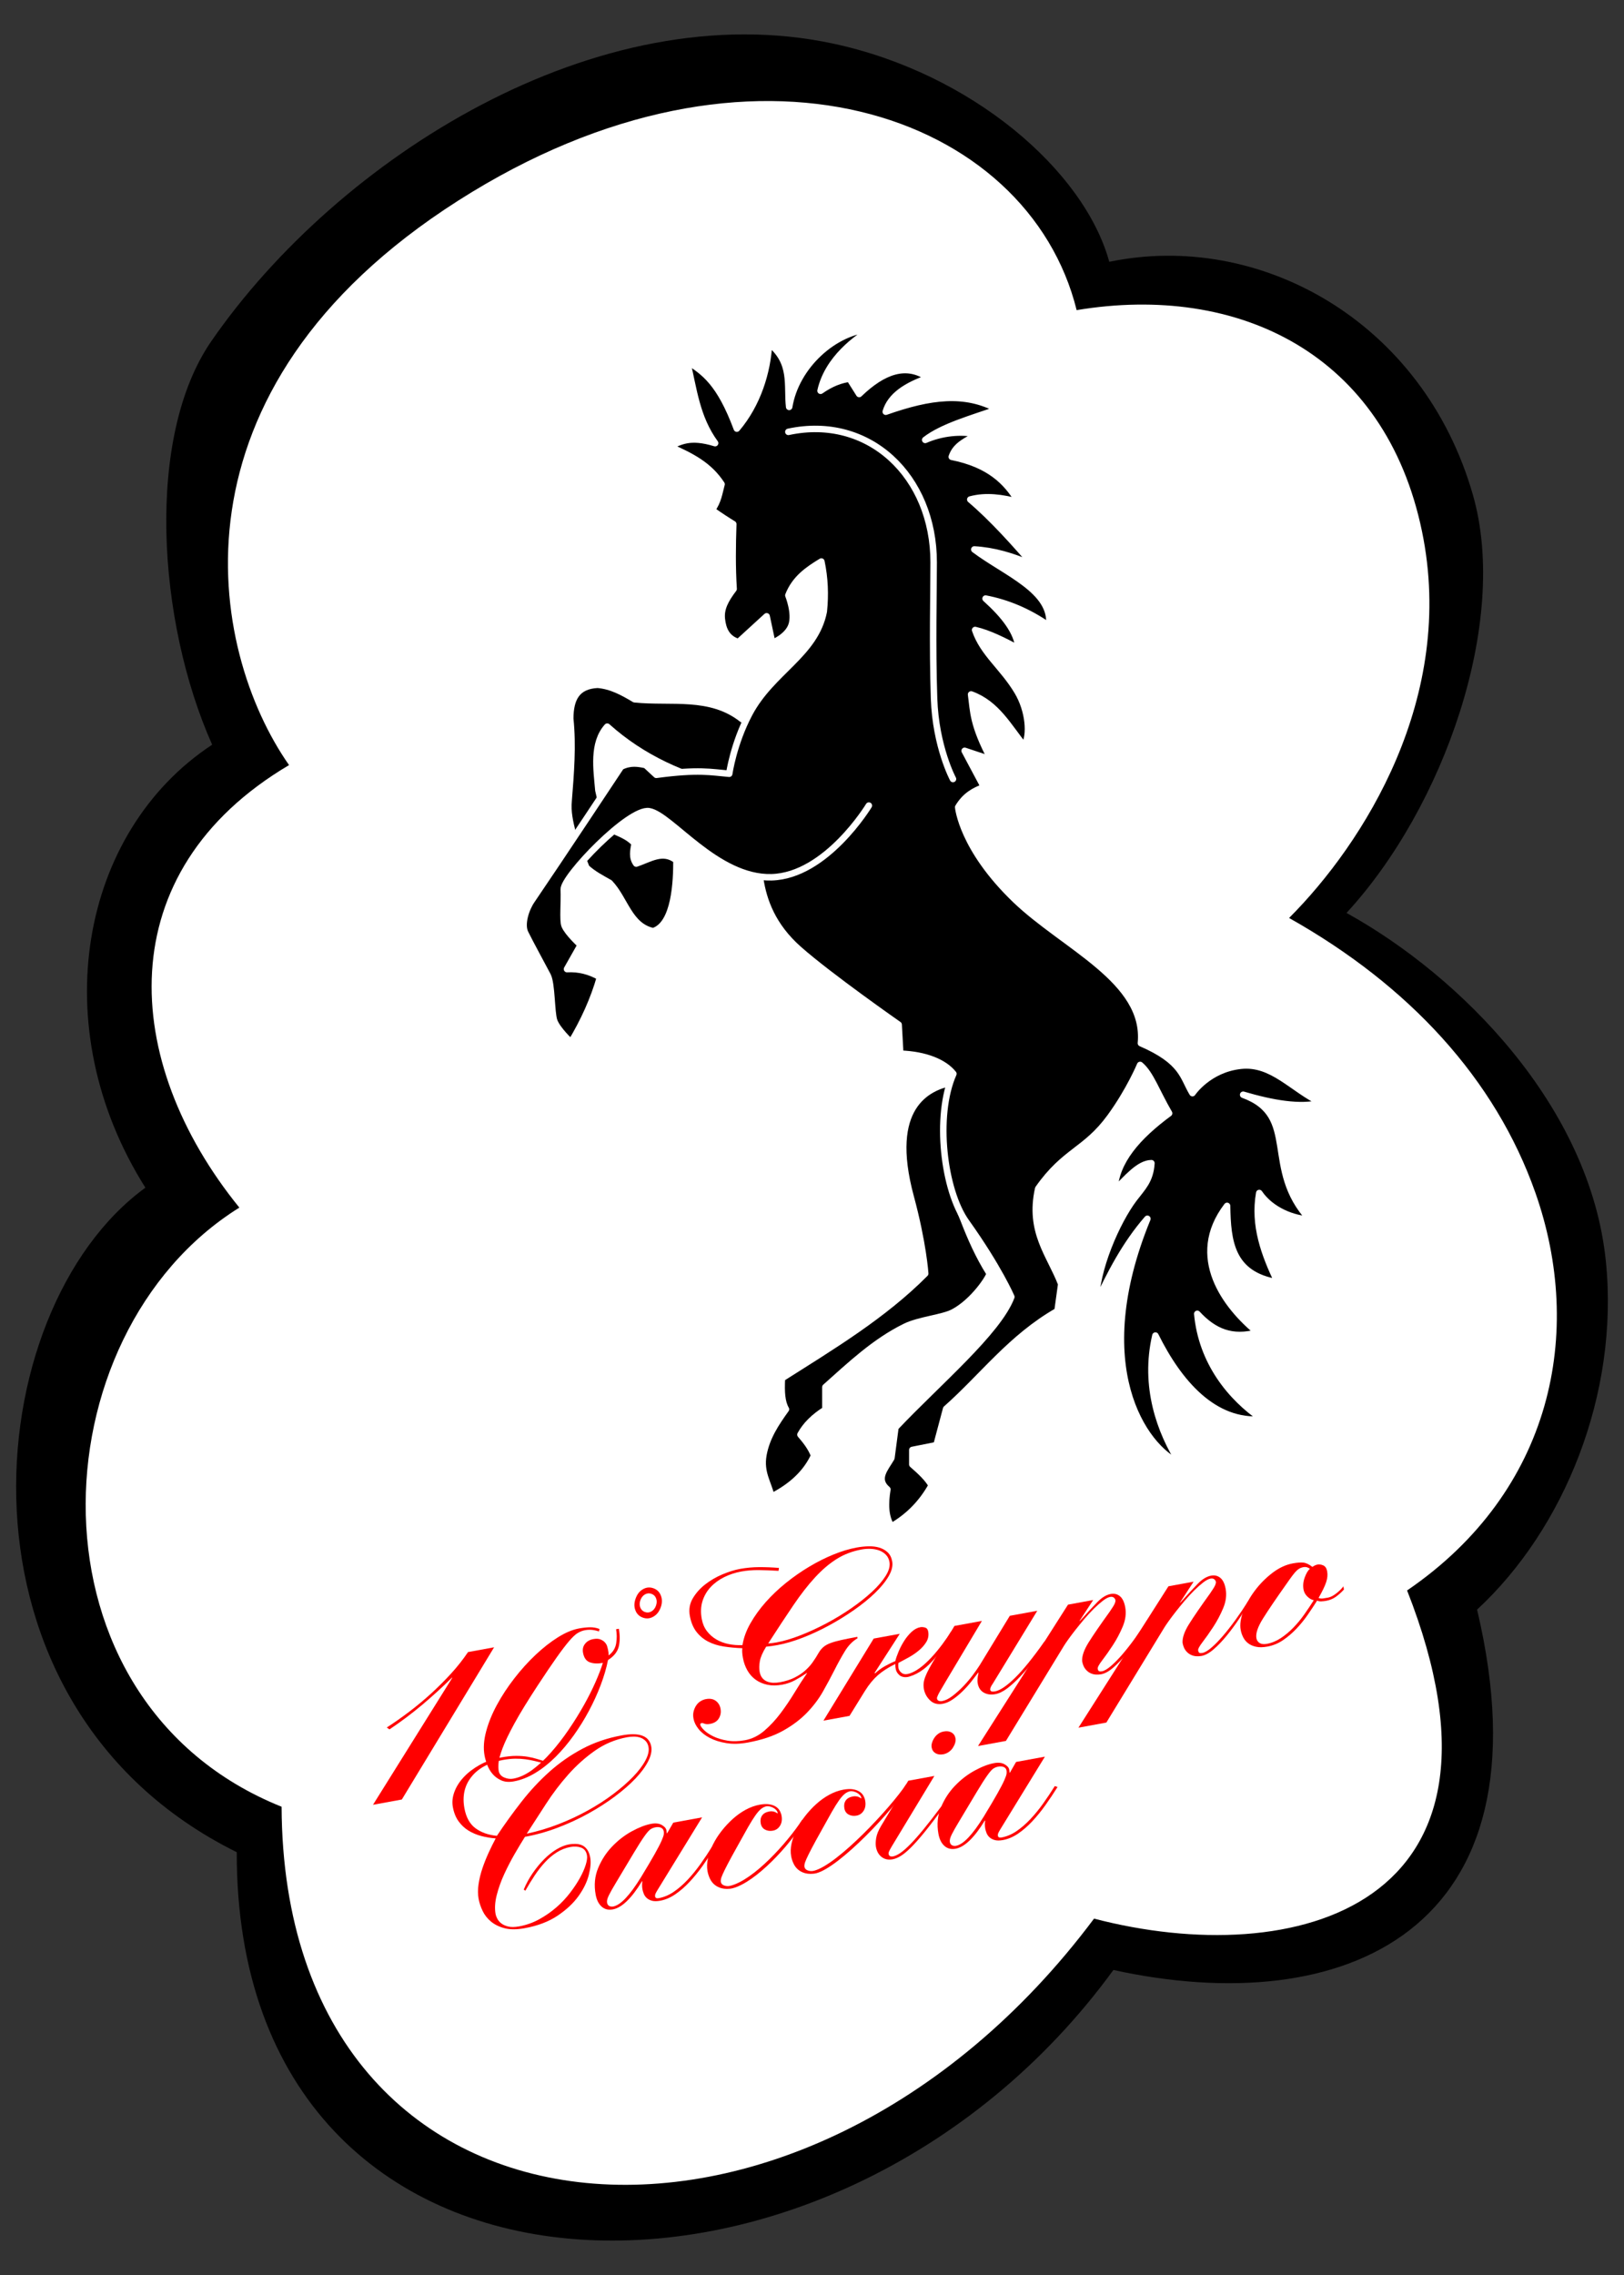 <?xml version="1.0" encoding="UTF-8" standalone="no"?>
<!-- Created with Inkscape (http://www.inkscape.org/) -->
<svg
   xmlns:dc="http://purl.org/dc/elements/1.1/"
   xmlns:cc="http://web.resource.org/cc/"
   xmlns:rdf="http://www.w3.org/1999/02/22-rdf-syntax-ns#"
   xmlns:svg="http://www.w3.org/2000/svg"
   xmlns="http://www.w3.org/2000/svg"
   xmlns:sodipodi="http://sodipodi.sourceforge.net/DTD/sodipodi-0.dtd"
   xmlns:inkscape="http://www.inkscape.org/namespaces/inkscape"
   id="svg2"
   sodipodi:version="0.32"
   inkscape:version="0.45pre1"
   width="250"
   height="350"
   version="1.0"
   sodipodi:docbase="C:\Documents and Settings\Flanker\Desktop"
   sodipodi:docname="10° Gruppo-patch.svg"
   inkscape:output_extension="org.inkscape.output.svg.inkscape"
   sodipodi:modified="true">
  <rect width="100%" height="100%" fill="#333333" stroke="none"/>
  <defs
     id="defs5" />
  <sodipodi:namedview
     inkscape:window-height="1003"
     inkscape:window-width="1280"
     inkscape:pageshadow="2"
     inkscape:pageopacity="0.0"
     guidetolerance="10.0"
     gridtolerance="10.0"
     objecttolerance="10.0"
     borderopacity="1.0"
     bordercolor="#666666"
     pagecolor="#ffffff"
     id="base"
     inkscape:zoom="2.3114286"
     inkscape:cx="125"
     inkscape:cy="175"
     inkscape:window-x="0"
     inkscape:window-y="0"
     inkscape:current-layer="svg2"
     inkscape:showpageshadow="false"
     width="250px"
     height="350px" />
  <g
     id="g4194"
     transform="translate(-121.496,31.272)">
    <path
       sodipodi:nodetypes="cscscccccssc"
       id="path6857"
       d="M 292.26,9.006 C 315.296,4.22 340.582,18.049 348.252,44.916 C 353.812,64.391 343.782,92.919 328.778,109.18 C 346.3,118.854 366.31,138.878 368.711,162.839 C 370.753,183.216 362.284,203.974 348.879,216.359 C 360.647,266.131 328.163,279.534 292.896,271.801 C 249.673,331.108 157.805,328.782 157.942,253.681 C 112.305,231.079 117.948,170.272 143.879,151.451 C 128.225,126.667 133.861,96.639 154.156,83.298 C 145.686,64.293 143.875,35.899 154.039,21.202 C 173.522,-6.969 213.518,-32.329 249.771,-24.56 C 271.042,-20.001 288.377,-5.092 292.26,9.006 z "
       style="fill:#000000;fill-rule:evenodd;stroke:none;stroke-width:1px;stroke-linecap:butt;stroke-linejoin:miter;stroke-opacity:1" />
    <path
       sodipodi:nodetypes="cscscsccccc"
       id="path2251"
       d="M 165.993,86.434 C 153.567,68.688 146.239,28.799 192.001,-0.387 C 237.496,-29.403 279.801,-13.571 287.236,16.441 C 312.156,12.293 334.739,23.167 340.4,50.481 C 345.699,76.05 331.412,98.482 319.938,109.956 C 338.357,120.307 351.699,134.705 357.868,152.264 C 365.374,173.631 360.545,198.094 338.105,213.414 C 357.331,262.24 320.778,271.948 289.914,263.901 C 244.753,324.262 165.131,317.386 164.845,246.689 C 124.504,230.491 126.981,174.02 158.343,154.514 C 140.061,131.992 138.243,102.844 165.993,86.434 z "
       style="fill:#ffffff;fill-rule:evenodd;stroke:none;stroke-width:1px;stroke-linecap:butt;stroke-linejoin:miter;stroke-opacity:1" />
    <path
       id="path3724"
       style="fill:#000000;fill-rule:evenodd;stroke:none;stroke-width:1px;stroke-linecap:butt;stroke-linejoin:miter;stroke-opacity:1"
       d="M 256.364,89.071 C 256.198,89.071 256.198,89.071 256.364,89.071 C 258.12,89.071 253.184,90.97 252.398,92.541 C 251.969,93.4 251.572,94.276 251.159,95.143 C 250.232,97.09 248.968,98.911 248.557,100.967 C 248.354,101.981 248.744,102.828 249.053,103.445 C 249.572,104.484 250.276,104.987 251.407,105.552 C 254.293,106.995 258.411,105.242 261.196,104.685 C 265.372,103.849 267.644,100.707 268.755,97.002 C 269.032,96.078 269.086,95.102 269.251,94.152 C 270.191,88.747 265.64,86.702 261.196,87.336 C 259.443,87.587 257.959,88.388 256.364,89.071 z " />
    <path
       id="path2951"
       style="fill:#000000;fill-opacity:1;fill-rule:evenodd;stroke:none;stroke-width:1px;stroke-linecap:butt;stroke-linejoin:miter;stroke-opacity:1"
       d="M 238.644,104.065 C 246.763,114.91 257.614,104.972 256.859,93.532 C 251.531,83.471 239.31,97.245 238.644,104.065 z " />
    <path
       d="M 267.888,135.292 C 264.383,136.04 257.894,138.856 261.692,152.888 C 263.627,160.039 263.922,164.66 263.922,164.66 C 257.487,171.142 249.566,175.883 241.865,180.769 C 241.749,182.866 241.849,184.448 242.485,185.54 C 240.95,187.684 239.51,189.816 239.015,192.541 C 238.52,195.272 239.768,196.873 240.255,198.984 C 243.434,197.373 245.625,195.268 246.822,192.665 C 246.327,191.384 245.536,190.399 244.715,189.443 C 245.5,187.997 246.781,186.717 248.557,185.602 L 248.557,182.132 C 252.357,178.744 256.135,175.147 260.825,172.838 C 262.996,171.769 266.628,171.475 268.259,170.608 C 271.416,168.93 273.836,165.138 273.836,164.66 C 272.123,161.934 270.927,159.208 269.87,156.481 L 269.39,155.295"
       style="fill:#000000;fill-opacity:1;fill-rule:evenodd;stroke:#ffffff;stroke-width:1px;stroke-linecap:round;stroke-linejoin:round;stroke-opacity:1"
       id="path1949" />
    <path
       d="M 235.794,79.406 C 230.856,75.48 224.806,76.891 219.189,76.308 C 217.363,75.22 215.608,74.255 213.489,74.077 C 210.291,74.235 209.288,76.213 209.276,79.282 C 209.71,83.487 209.363,87.714 209.028,91.921 C 208.857,93.633 209.237,95.237 209.647,96.878 C 210.386,98.641 211.073,100.416 211.754,102.206 C 212.793,103.181 214.112,103.859 215.347,104.561 C 217.73,107.056 218.34,111.186 222.039,111.996 C 225.413,110.953 225.638,104.247 225.632,101.091 C 223.541,99.448 221.531,100.885 219.437,101.587 C 218.746,100.652 218.994,99.594 219.189,98.489 C 218.273,97.434 216.861,96.941 215.595,96.382 C 214.412,94.538 214.134,92.384 213.613,90.31 C 213.338,87.116 212.678,83.083 214.976,80.521 C 220.37,85.353 226.804,88.259 234.183,89.939 C 236.826,88.016 237.213,84.014 237.281,80.893 C 237.281,79.962 237.121,79.99 236.661,79.53 C 236.446,79.315 236.088,79.406 235.794,79.406 z "
       style="fill:#000000;fill-opacity:1;fill-rule:evenodd;stroke:#ffffff;stroke-width:1px;stroke-linecap:round;stroke-linejoin:round;stroke-opacity:1"
       id="path2837" />
    <path
       d="M 255.248,92.665 C 255.248,92.665 248.712,103.476 240.255,103.693 C 231.797,103.91 224.78,94.084 221.419,93.532 C 218.328,93.025 208.191,103.633 208.284,105.552 C 208.377,107.473 208.086,110.341 208.408,111.128 C 208.877,112.272 210.886,114.102 210.886,114.102 L 208.78,117.82 C 210.645,117.717 212.325,118.17 213.86,119.059 C 212.888,122.477 211.36,125.843 209.399,129.096 C 209.399,129.096 207.269,127.132 206.797,125.75 C 206.364,124.48 206.471,120.091 205.806,118.811 C 205.127,117.504 202.978,113.585 202.336,112.243 C 201.707,110.928 202.429,108.604 203.328,107.287 C 207.559,101.087 217.097,86.681 217.097,86.681 C 218.58,85.96 219.749,86.183 220.909,86.433 L 222.526,87.932 C 229.071,87.052 230.984,87.535 233.753,87.766 C 233.753,87.766 234.408,83.148 236.842,78.55 C 240.293,72.032 246.995,69.46 248.309,62.801 C 248.577,60.24 248.48,57.679 247.937,55.118 C 245.863,56.377 243.869,57.736 242.857,60.323 C 242.857,60.323 243.972,63.08 243.352,64.908 C 242.733,66.735 240.378,67.634 240.378,67.634 L 239.511,63.545 L 235.174,67.51 C 233.356,66.963 232.783,65.539 232.612,63.965 C 232.435,62.349 233.179,60.984 234.43,59.331 C 234.219,56.008 234.258,52.685 234.374,49.362 C 233.42,48.78 232.368,48.099 231.085,47.188 C 232.064,45.866 232.211,44.544 232.572,43.222 C 230.642,40.284 228.002,38.94 224.517,37.398 C 226.25,36.7 227.63,35.699 231.58,36.903 C 228.684,32.931 228.287,28.543 227.243,24.263 C 229.887,25.962 232.283,27.582 234.926,34.672 C 238.12,30.903 239.658,25.966 239.883,21.537 C 243.626,24.513 242.6,28.045 242.981,31.326 C 244.002,25.073 249.911,19.638 255.744,19.307 C 253.394,20.721 248.922,23.881 247.813,28.848 C 249.481,27.685 250.936,27.163 252.274,26.989 L 253.761,29.344 C 257.466,25.767 261.043,24.501 264.418,26.866 C 261.061,28.017 258.571,29.601 257.851,32.07 C 264.761,29.641 270.042,28.996 275.075,31.698 C 271.103,33.099 266.576,34.347 263.922,36.407 C 266.452,35.311 269.365,34.984 271.977,35.54 C 270.433,36.474 268.621,37.14 268.012,39.009 C 273.769,40.158 276.476,42.832 278.297,45.949 C 275.818,45.304 273.34,44.911 270.862,45.577 C 274.27,48.459 277.915,52.538 280.651,55.738 C 277.429,54.251 274.373,53.425 271.481,53.26 C 276.268,56.868 283.672,59.605 283.005,65.032 C 279.742,62.754 276.479,61.445 273.216,60.818 C 276.066,63.379 278.082,65.94 278.297,68.501 C 276.066,67.34 273.836,66.168 271.605,65.651 C 272.847,69.287 275.838,71.325 278.103,75.09 C 279.864,78.017 280.19,81.831 279.164,83.495 C 276.755,80.535 274.932,76.988 270.986,75.564 C 271.343,78.15 271.203,80.178 274.084,85.602 L 269.994,84.239 L 272.968,89.815 C 271.525,90.363 270.12,91.061 269.003,92.913 C 269.003,92.913 269.551,99.247 277.801,107.163 C 285.356,114.413 298.053,119.582 297.132,129.22 C 303.602,132.02 303.56,134.413 305.062,136.903 C 305.062,136.903 307.515,133.23 312.497,132.69 C 317.362,132.162 320.428,136.283 324.889,138.39 C 321.663,139.254 317.296,138.456 312.869,137.151 C 321.731,140.391 315.859,148.452 323.154,156.357 C 320.657,156.267 317.188,154.983 315.347,152.268 C 314.472,157.259 316.137,161.685 318.198,166.023 C 310.972,164.831 310.485,159.657 310.391,154.251 C 304.387,162.122 310.213,169.709 315.1,173.706 C 311.19,174.797 308.38,173.643 305.806,170.856 C 306.49,178.225 310.864,183.685 315.843,187.089 C 308.351,187.762 302.944,181.43 299.362,174.201 C 297.54,182.027 300.095,189.036 303.204,193.904 C 297.542,191.483 288.841,178.849 298.123,156.234 C 294.667,160.206 292.344,164.744 290.193,169.369 C 290.105,164.112 293.458,156.599 296.068,153.151 C 297.327,151.486 298.581,150.373 298.743,147.683 C 296.843,147.696 294.943,149.994 293.043,151.897 C 293.236,147.371 296.668,143.539 301.469,140.001 C 299.523,136.667 298.624,133.917 297.008,132.566 C 297.008,132.566 295.37,136.507 292.389,140.588 C 288.587,145.792 285.434,145.733 281.316,151.604 C 279.841,158.264 283.126,161.752 284.864,166.271 L 284.29,170.417 C 277.087,174.545 272.836,180.444 267.144,185.478 L 265.657,191.054 L 261.94,191.797 L 261.94,194.028 C 263.178,195.102 264.328,196.176 264.914,197.25 C 263.362,200.041 261.261,202.1 258.718,203.569 C 257.757,202.046 257.743,200.05 258.098,197.869 C 256.207,196.258 257.782,194.647 258.718,193.037 L 259.338,188.328 C 265.833,181.454 275.138,173.643 277.181,168.253 C 277.181,168.253 275.257,163.753 270.242,156.729 C 266.779,151.878 265.379,140.45 268.259,133.929 C 266.869,132.173 263.99,130.976 260.081,130.831 L 259.833,126.37 C 259.833,126.37 249.18,118.941 244.455,114.761 C 240.413,111.185 239.043,107.307 238.52,103.941"
       style="fill:#000000;fill-opacity:1;fill-rule:evenodd;stroke:#ffffff;stroke-width:1px;stroke-linecap:round;stroke-linejoin:round;stroke-opacity:1"
       id="path2836" />
    <path
       d="M 242.857,35.168 C 255.27,32.501 265.224,41.992 265.224,55.242 C 265.224,59.767 265.015,68.041 265.286,76.184 C 265.535,83.621 268.198,88.576 268.198,88.576"
       style="fill:#000000;fill-rule:evenodd;stroke:#ffffff;stroke-width:1px;stroke-linecap:round;stroke-linejoin:round;stroke-opacity:1"
       id="path1947" />
    <path
       id="path2222"
       d="M 191.134,226.828 L 191.063,226.841 C 189.583,228.301 188.05,229.698 186.462,231.031 C 184.874,232.365 183.204,233.617 181.453,234.787 L 181.036,234.499 C 182.186,233.755 183.342,232.943 184.503,232.063 C 185.664,231.183 186.785,230.25 187.867,229.264 C 188.948,228.277 189.974,227.253 190.944,226.189 C 191.914,225.126 192.781,224.028 193.544,222.894 L 197.558,222.159 L 183.354,245.576 L 178.916,246.388 L 191.134,226.828 z "
       style="font-size:35.802px;font-style:normal;font-weight:normal;fill:#ff0000;fill-opacity:1;stroke:none;stroke-width:1px;stroke-linecap:butt;stroke-linejoin:miter;stroke-opacity:1;font-family:Lello" />
    <path
       id="path2220"
       d="M 216.76,219.304 C 216.944,220.313 216.941,221.224 216.75,222.035 C 216.558,222.846 216.006,223.542 215.093,224.121 C 214.854,225.33 214.481,226.605 213.974,227.948 C 213.467,229.29 212.861,230.62 212.156,231.938 C 211.451,233.257 210.664,234.523 209.794,235.737 C 208.924,236.951 207.997,238.049 207.011,239.03 C 206.026,240.011 204.987,240.832 203.895,241.493 C 202.803,242.154 201.705,242.585 200.601,242.787 C 199.851,242.924 199.204,242.873 198.663,242.633 C 198.121,242.392 197.672,242.062 197.317,241.641 C 196.961,241.221 196.687,240.75 196.494,240.227 C 196.301,239.704 196.166,239.232 196.088,238.809 C 195.886,237.706 195.965,236.478 196.325,235.126 C 196.684,233.774 197.24,232.404 197.994,231.017 C 198.747,229.63 199.639,228.271 200.669,226.943 C 201.7,225.614 202.789,224.407 203.938,223.324 C 205.087,222.24 206.238,221.338 207.392,220.617 C 208.546,219.896 209.627,219.443 210.637,219.259 C 211.247,219.147 211.807,219.087 212.315,219.079 C 212.823,219.072 213.312,219.158 213.782,219.339 L 213.705,219.717 C 213.268,219.579 212.883,219.497 212.551,219.473 C 212.219,219.449 211.888,219.467 211.559,219.528 C 211.184,219.596 210.815,219.736 210.454,219.948 C 210.092,220.16 209.651,220.568 209.131,221.172 C 208.611,221.777 207.965,222.623 207.193,223.711 C 206.421,224.798 205.438,226.252 204.242,228.073 C 202.706,230.416 201.515,232.362 200.67,233.912 C 199.825,235.462 199.219,236.725 198.852,237.702 C 198.486,238.679 198.282,239.426 198.243,239.943 C 198.204,240.46 198.213,240.871 198.268,241.176 C 198.354,241.646 198.635,241.983 199.109,242.187 C 199.583,242.391 200.055,242.451 200.524,242.365 C 201.487,242.189 202.46,241.737 203.443,241.011 C 204.426,240.285 205.385,239.394 206.32,238.337 C 207.256,237.281 208.159,236.115 209.029,234.84 C 209.9,233.564 210.687,232.298 211.392,231.041 C 212.096,229.783 212.696,228.588 213.192,227.454 C 213.688,226.32 214.057,225.354 214.3,224.557 C 213.525,224.699 212.858,224.67 212.299,224.469 C 211.741,224.268 211.391,223.78 211.249,223.005 C 211.15,222.465 211.254,222.003 211.56,221.619 C 211.866,221.236 212.289,220.995 212.829,220.896 C 213.275,220.814 213.642,220.832 213.93,220.949 C 214.219,221.066 214.447,221.219 214.615,221.406 C 214.783,221.594 214.898,221.792 214.96,221.999 C 215.022,222.206 215.061,222.356 215.078,222.45 C 215.104,222.591 215.13,222.732 215.156,222.873 C 215.182,223.014 215.188,223.182 215.176,223.379 L 215.246,223.366 C 215.863,222.889 216.231,222.281 216.351,221.544 C 216.471,220.806 216.466,220.085 216.337,219.381 L 216.76,219.304 z "
       style="font-size:35.802px;font-style:normal;font-weight:normal;fill:#ff0000;fill-opacity:1;stroke:none;stroke-width:1px;stroke-linecap:butt;stroke-linejoin:miter;stroke-opacity:1;font-family:Lello" />
    <path
       d="M 241.345,210.396 C 240.264,210.327 239.25,210.288 238.302,210.279 C 237.354,210.27 236.458,210.343 235.613,210.498 C 234.674,210.67 233.798,210.957 232.986,211.361 C 232.175,211.764 231.479,212.273 230.9,212.889 C 230.321,213.504 229.901,214.224 229.639,215.049 C 229.378,215.873 229.339,216.79 229.524,217.8 C 229.657,218.527 229.923,219.152 230.322,219.673 C 230.72,220.195 231.205,220.622 231.775,220.954 C 232.345,221.287 232.977,221.523 233.67,221.663 C 234.363,221.804 235.071,221.856 235.792,221.821 C 235.974,220.696 236.387,219.57 237.031,218.446 C 237.674,217.321 238.459,216.237 239.384,215.194 C 240.309,214.152 241.348,213.167 242.501,212.241 C 243.654,211.314 244.848,210.483 246.085,209.747 C 247.321,209.011 248.56,208.39 249.802,207.884 C 251.044,207.378 252.228,207.021 253.355,206.815 C 253.989,206.699 254.608,206.635 255.212,206.621 C 255.816,206.607 256.369,206.676 256.869,206.827 C 257.37,206.978 257.797,207.221 258.15,207.557 C 258.503,207.893 258.733,208.355 258.84,208.942 C 258.965,209.622 258.782,210.384 258.293,211.225 C 257.804,212.067 257.101,212.93 256.183,213.814 C 255.265,214.697 254.192,215.567 252.966,216.422 C 251.739,217.277 250.453,218.071 249.107,218.802 C 247.761,219.534 246.402,220.165 245.031,220.694 C 243.66,221.224 242.375,221.598 241.178,221.818 C 240.872,221.874 240.578,221.921 240.294,221.962 C 240.01,222.002 239.726,222.036 239.44,222.063 C 238.897,222.94 238.572,223.684 238.466,224.298 C 238.36,224.912 238.35,225.453 238.435,225.923 C 238.509,226.322 238.646,226.643 238.848,226.885 C 239.05,227.127 239.295,227.306 239.584,227.424 C 239.872,227.541 240.187,227.605 240.528,227.615 C 240.87,227.625 241.217,227.598 241.569,227.534 C 242.414,227.379 243.148,227.148 243.771,226.84 C 244.394,226.531 244.936,226.177 245.396,225.777 C 245.857,225.378 246.256,224.941 246.594,224.466 C 246.932,223.992 247.238,223.511 247.513,223.024 C 247.716,222.672 247.958,222.373 248.241,222.127 C 248.524,221.881 248.892,221.674 249.347,221.506 C 249.801,221.339 250.36,221.182 251.025,221.036 C 251.69,220.889 252.504,220.728 253.467,220.552 L 253.506,220.764 C 252.74,221.219 252.091,221.884 251.559,222.758 C 251.027,223.631 250.494,224.596 249.96,225.653 C 249.425,226.709 248.832,227.812 248.181,228.963 C 247.53,230.113 246.704,231.204 245.705,232.237 C 244.705,233.269 243.478,234.191 242.025,235.002 C 240.573,235.814 238.766,236.417 236.606,236.812 C 235.409,237.031 234.316,237.062 233.329,236.903 C 232.341,236.744 231.485,236.476 230.761,236.099 C 230.037,235.721 229.463,235.268 229.039,234.739 C 228.614,234.211 228.353,233.676 228.254,233.136 C 228.176,232.714 228.185,232.33 228.28,231.985 C 228.374,231.64 228.513,231.336 228.695,231.072 C 228.878,230.808 229.1,230.597 229.362,230.44 C 229.624,230.283 229.896,230.178 230.178,230.127 C 230.788,230.015 231.29,230.105 231.683,230.397 C 232.077,230.689 232.321,231.094 232.415,231.61 C 232.514,232.15 232.429,232.645 232.159,233.095 C 231.889,233.545 231.437,233.827 230.804,233.943 C 230.451,234.008 230.171,233.999 229.961,233.916 C 229.752,233.833 229.613,233.798 229.542,233.811 C 229.354,233.845 229.273,233.933 229.298,234.073 C 229.337,234.285 229.534,234.564 229.889,234.911 C 230.244,235.259 230.721,235.578 231.32,235.869 C 231.919,236.16 232.631,236.376 233.458,236.515 C 234.284,236.655 235.19,236.635 236.176,236.455 C 237.257,236.257 238.248,235.772 239.15,235.001 C 240.052,234.229 240.888,233.33 241.659,232.304 C 242.429,231.277 243.15,230.211 243.822,229.105 C 244.493,227.999 245.135,227.002 245.749,226.114 L 245.679,226.127 C 245.096,226.524 244.502,226.888 243.895,227.217 C 243.288,227.547 242.632,227.776 241.928,227.905 C 241.083,228.06 240.319,228.066 239.638,227.923 C 238.957,227.781 238.359,227.527 237.843,227.16 C 237.326,226.794 236.9,226.32 236.563,225.738 C 236.227,225.157 235.994,224.514 235.865,223.809 C 235.818,223.551 235.782,223.291 235.758,223.029 C 235.734,222.766 235.738,222.523 235.77,222.298 C 234.769,222.263 233.819,222.176 232.92,222.037 C 232.021,221.899 231.217,221.645 230.506,221.278 C 229.796,220.91 229.194,220.407 228.702,219.77 C 228.209,219.132 227.872,218.32 227.692,217.334 C 227.511,216.348 227.662,215.447 228.143,214.631 C 228.625,213.815 229.264,213.097 230.061,212.478 C 230.858,211.859 231.74,211.346 232.709,210.938 C 233.678,210.531 234.573,210.252 235.395,210.101 C 236.381,209.921 237.377,209.83 238.384,209.827 C 239.391,209.825 240.399,209.865 241.408,209.947 L 241.345,210.396 z M 241.03,221.408 C 242.157,221.202 243.389,220.837 244.724,220.314 C 246.06,219.791 247.391,219.177 248.719,218.473 C 250.046,217.769 251.318,216.996 252.535,216.155 C 253.751,215.314 254.816,214.47 255.729,213.623 C 256.642,212.777 257.347,211.956 257.845,211.162 C 258.343,210.367 258.534,209.653 258.418,209.019 C 258.336,208.573 258.154,208.206 257.87,207.918 C 257.587,207.63 257.25,207.413 256.859,207.266 C 256.468,207.119 256.034,207.035 255.557,207.013 C 255.08,206.991 254.607,207.023 254.137,207.109 C 252.729,207.366 251.458,207.848 250.325,208.553 C 249.192,209.257 248.079,210.201 246.985,211.384 C 245.891,212.567 244.771,214.003 243.625,215.693 C 242.478,217.383 241.186,219.342 239.749,221.57 C 239.941,221.559 240.15,221.539 240.375,221.51 C 240.601,221.481 240.819,221.447 241.03,221.408 L 241.03,221.408 z "
       style="font-size:35.802px;font-style:normal;font-weight:normal;fill:#ff0000;fill-opacity:1;stroke:none;stroke-width:1px;stroke-linecap:butt;stroke-linejoin:miter;stroke-opacity:1;font-family:Lello"
       id="path2214" />
    <path
       sodipodi:nodetypes="ccccscssssssssscsssccssscscccc"
       id="path2210"
       d="M 255.993,220.817 L 260.007,220.083 L 256.123,226.108 L 256.207,226.165 C 256.664,225.742 257.161,225.377 257.7,225.073 C 258.238,224.768 258.778,224.505 259.321,224.285 C 259.416,223.879 259.582,223.394 259.819,222.829 C 260.055,222.264 260.343,221.714 260.681,221.179 C 261.02,220.644 261.402,220.18 261.828,219.786 C 262.253,219.393 262.701,219.153 263.17,219.067 C 263.381,219.029 263.621,219.046 263.889,219.118 C 264.157,219.191 264.321,219.391 264.381,219.72 C 264.489,220.307 264.393,220.846 264.095,221.337 C 263.797,221.829 263.4,222.277 262.904,222.683 C 262.407,223.089 261.872,223.448 261.299,223.759 C 260.725,224.071 260.228,224.338 259.808,224.56 C 259.752,224.789 259.764,225.131 259.809,225.36 C 259.859,225.618 260.002,225.853 260.247,226.063 C 260.491,226.273 260.816,226.352 261.212,226.269 C 263.558,225.775 266.334,222.228 267.933,219.697 L 268.34,219.848 C 266.27,222.596 264.69,225.698 261.462,226.67 C 260.845,226.856 260.257,226.716 259.953,226.444 C 259.648,226.172 259.493,225.902 259.425,225.649 C 259.343,225.343 259.305,225.028 259.327,224.721 C 258.237,225.26 257.342,225.836 256.641,226.449 C 255.941,227.063 255.28,227.863 254.66,228.85 L 252.273,232.708 L 248.258,233.443 L 255.993,220.817 z "
       style="font-size:35.802px;font-style:normal;font-weight:normal;fill:#ff0000;fill-opacity:1;stroke:none;stroke-width:1px;stroke-linecap:butt;stroke-linejoin:miter;stroke-opacity:1;font-family:Lello" />
    <path
       id="path2208"
       d="M 268.425,218.873 L 272.65,218.099 L 267.134,227.335 C 266.801,227.905 266.538,228.354 266.343,228.681 C 266.148,229.008 266.007,229.264 265.919,229.45 C 265.832,229.635 265.777,229.766 265.755,229.843 C 265.732,229.92 265.728,229.994 265.741,230.064 C 265.771,230.229 265.864,230.34 266.019,230.396 C 266.175,230.452 266.347,230.463 266.535,230.429 C 267.028,230.339 267.556,230.078 268.121,229.647 C 268.685,229.216 269.237,228.721 269.778,228.161 C 270.319,227.601 270.808,227.026 271.246,226.437 C 271.684,225.847 272.035,225.346 272.299,224.933 L 276.947,217.313 L 281.173,216.54 L 274.368,227.685 C 274.157,227.991 274.028,228.215 273.981,228.357 C 273.934,228.499 273.919,228.616 273.936,228.71 C 273.979,228.945 274.224,229.022 274.671,228.94 C 275.445,228.799 276.46,228.115 277.717,226.891 C 278.973,225.666 280.487,223.8 282.26,221.292 L 282.651,221.439 C 281.995,222.359 281.324,223.271 280.64,224.172 C 279.956,225.074 279.268,225.891 278.577,226.624 C 277.887,227.357 277.216,227.971 276.567,228.466 C 275.917,228.961 275.299,229.262 274.712,229.369 C 274.032,229.494 273.441,229.414 272.94,229.129 C 272.438,228.845 272.128,228.374 272.008,227.717 C 271.96,227.458 271.953,227.187 271.986,226.902 C 272.019,226.617 272.07,226.334 272.14,226.054 L 272.07,226.067 C 271.778,226.461 271.43,226.913 271.026,227.423 C 270.622,227.934 270.179,228.428 269.696,228.904 C 269.213,229.381 268.707,229.801 268.179,230.164 C 267.651,230.528 267.129,230.757 266.612,230.851 C 265.837,230.993 265.193,230.82 264.679,230.331 C 264.165,229.843 263.846,229.258 263.721,228.578 C 263.666,228.273 263.653,227.972 263.683,227.675 C 263.714,227.378 263.799,227.047 263.939,226.682 C 264.079,226.317 264.28,225.891 264.543,225.407 C 264.806,224.922 265.151,224.325 265.579,223.616 L 268.425,218.873 z "
       style="font-size:35.802px;font-style:normal;font-weight:normal;fill:#ff0000;fill-opacity:1;stroke:none;stroke-width:1px;stroke-linecap:butt;stroke-linejoin:miter;stroke-opacity:1;font-family:Lello" />
    <path
       id="path2206"
       d="M 285.907,215.595 L 289.781,214.886 L 287.677,218.11 L 287.748,218.097 C 288.835,216.879 289.726,215.915 290.421,215.206 C 291.117,214.496 291.805,214.079 292.486,213.954 C 293.026,213.856 293.495,213.97 293.895,214.297 C 294.295,214.625 294.568,215.188 294.714,215.986 C 294.89,216.948 294.762,217.942 294.331,218.967 C 293.9,219.992 293.391,220.953 292.802,221.849 C 292.214,222.745 291.67,223.518 291.17,224.168 C 290.67,224.817 290.439,225.248 290.478,225.459 C 290.517,225.67 290.588,225.797 290.693,225.838 C 290.798,225.88 290.944,225.883 291.132,225.849 C 291.507,225.78 291.973,225.507 292.528,225.029 C 293.084,224.552 293.677,223.946 294.307,223.212 C 294.936,222.478 295.581,221.656 296.24,220.747 C 296.899,219.838 297.528,218.904 298.129,217.945 L 298.449,218.105 C 297.955,218.851 297.403,219.679 296.793,220.591 C 296.184,221.503 295.547,222.366 294.883,223.179 C 294.219,223.992 293.552,224.69 292.883,225.274 C 292.213,225.857 291.585,226.203 290.997,226.31 C 290.739,226.357 290.463,226.372 290.169,226.353 C 289.874,226.334 289.586,226.253 289.305,226.111 C 289.024,225.968 288.772,225.753 288.55,225.466 C 288.328,225.18 288.172,224.789 288.082,224.296 C 288.034,223.504 288.372,222.533 289.095,221.381 C 289.819,220.23 290.896,218.662 292.329,216.677 C 292.751,216.065 293.008,215.648 293.101,215.425 C 293.193,215.202 293.229,215.032 293.207,214.914 C 293.177,214.75 293.092,214.614 292.95,214.506 C 292.809,214.399 292.621,214.366 292.387,214.409 C 292.082,214.465 291.711,214.66 291.275,214.995 C 290.839,215.33 290.379,215.736 289.896,216.212 C 289.413,216.688 288.927,217.214 288.437,217.789 C 287.948,218.364 287.492,218.921 287.068,219.459 C 286.645,219.997 286.27,220.497 285.941,220.957 C 285.613,221.417 285.384,221.757 285.255,221.975 L 276.35,236.561 L 272.053,237.347 L 285.907,215.595 z "
       style="font-size:35.802px;font-style:normal;font-weight:normal;fill:#ff0000;fill-opacity:1;stroke:none;stroke-width:1px;stroke-linecap:butt;stroke-linejoin:miter;stroke-opacity:1;font-family:Lello" />
    <path
       id="path2204"
       d="M 301.366,212.773 L 305.241,212.064 L 303.137,215.288 L 303.208,215.275 C 304.295,214.057 305.186,213.094 305.881,212.384 C 306.576,211.674 307.264,211.257 307.946,211.133 C 308.485,211.034 308.955,211.148 309.355,211.476 C 309.755,211.803 310.027,212.366 310.173,213.164 C 310.35,214.126 310.222,215.12 309.791,216.145 C 309.36,217.171 308.85,218.131 308.262,219.028 C 307.673,219.924 307.129,220.697 306.629,221.346 C 306.13,221.996 305.899,222.426 305.938,222.637 C 305.976,222.849 306.048,222.975 306.153,223.017 C 306.257,223.058 306.403,223.062 306.591,223.028 C 306.967,222.959 307.432,222.686 307.988,222.208 C 308.543,221.73 309.136,221.124 309.766,220.39 C 310.396,219.656 311.04,218.835 311.699,217.925 C 312.358,217.016 312.988,216.082 313.589,215.123 L 313.909,215.283 C 313.414,216.029 312.862,216.858 312.253,217.77 C 311.643,218.682 311.007,219.544 310.343,220.357 C 309.679,221.17 309.012,221.869 308.342,222.452 C 307.673,223.036 307.044,223.381 306.457,223.489 C 306.199,223.536 305.923,223.55 305.628,223.531 C 305.334,223.513 305.046,223.432 304.765,223.289 C 304.483,223.146 304.232,222.931 304.01,222.645 C 303.788,222.358 303.632,221.968 303.541,221.474 C 303.493,220.682 303.831,219.711 304.555,218.56 C 305.278,217.408 306.356,215.84 307.789,213.855 C 308.211,213.244 308.468,212.827 308.56,212.604 C 308.653,212.38 308.688,212.21 308.667,212.093 C 308.637,211.929 308.551,211.793 308.41,211.685 C 308.269,211.577 308.081,211.544 307.847,211.587 C 307.542,211.643 307.171,211.839 306.734,212.173 C 306.298,212.508 305.838,212.914 305.355,213.39 C 304.872,213.867 304.386,214.392 303.897,214.967 C 303.407,215.542 302.951,216.099 302.528,216.637 C 302.105,217.176 301.729,217.675 301.401,218.135 C 301.073,218.596 300.844,218.935 300.714,219.153 L 291.809,233.739 L 287.512,234.525 L 301.366,212.773 z "
       style="font-size:35.802px;font-style:normal;font-weight:normal;fill:#ff0000;fill-opacity:1;stroke:none;stroke-width:1px;stroke-linecap:butt;stroke-linejoin:miter;stroke-opacity:1;font-family:Lello" />
    <path
       d="M 328.386,213.268 C 327.981,213.707 327.564,214.08 327.135,214.39 C 326.706,214.699 326.21,214.905 325.647,215.008 C 325.389,215.055 325.134,215.083 324.88,215.093 C 324.627,215.103 324.419,215.062 324.258,214.97 C 323.825,215.656 323.345,216.381 322.817,217.145 C 322.29,217.909 321.706,218.628 321.065,219.303 C 320.424,219.978 319.737,220.565 319.003,221.063 C 318.269,221.562 317.468,221.89 316.599,222.049 C 315.919,222.174 315.338,222.183 314.857,222.077 C 314.376,221.971 313.974,221.796 313.651,221.552 C 313.328,221.308 313.072,221.003 312.883,220.636 C 312.695,220.27 312.564,219.888 312.491,219.489 C 312.341,218.667 312.475,217.708 312.893,216.613 C 313.311,215.517 313.906,214.456 314.676,213.43 C 315.447,212.403 316.343,211.499 317.365,210.717 C 318.387,209.936 319.438,209.446 320.517,209.249 C 321.198,209.124 321.743,209.085 322.152,209.132 C 322.561,209.178 323.02,209.398 323.527,209.79 C 323.807,209.594 324.076,209.472 324.335,209.424 C 324.593,209.377 324.88,209.422 325.196,209.558 C 325.512,209.694 325.713,209.997 325.799,210.466 C 325.847,210.725 325.859,210.99 325.835,211.261 C 325.812,211.532 325.75,211.822 325.649,212.132 C 325.548,212.441 325.4,212.796 325.206,213.195 C 325.012,213.595 324.769,214.052 324.475,214.567 C 324.684,214.65 324.907,214.676 325.144,214.645 C 325.381,214.613 325.64,214.572 325.922,214.52 C 326.321,214.447 326.759,214.221 327.236,213.843 C 327.712,213.465 328.066,213.109 328.296,212.776 L 328.386,213.268 z M 322.164,213.279 C 322.053,212.669 322.114,212.045 322.349,211.407 C 322.584,210.77 322.849,210.327 323.144,210.079 C 322.834,209.845 322.503,209.76 322.151,209.824 C 321.963,209.858 321.786,209.915 321.618,209.994 C 321.451,210.073 321.275,210.203 321.089,210.382 C 320.903,210.562 320.689,210.813 320.445,211.137 C 320.201,211.461 319.896,211.886 319.531,212.414 C 317.95,214.645 316.75,216.411 315.933,217.713 C 315.116,219.015 314.774,220.03 314.907,220.757 C 314.967,221.086 315.134,221.335 315.408,221.503 C 315.681,221.671 316.053,221.713 316.522,221.627 C 317.273,221.489 317.989,221.194 318.671,220.742 C 319.353,220.29 319.995,219.754 320.597,219.134 C 321.199,218.514 321.761,217.835 322.281,217.097 C 322.801,216.359 323.287,215.633 323.738,214.919 C 323.384,214.839 323.051,214.646 322.74,214.338 C 322.429,214.031 322.237,213.678 322.164,213.279 L 322.164,213.279 z "
       style="font-size:35.802px;font-style:normal;font-weight:normal;fill:#ff0000;fill-opacity:1;stroke:none;stroke-width:1px;stroke-linecap:butt;stroke-linejoin:miter;stroke-opacity:1;font-family:Lello"
       id="path2202" />
    <path
       d="M 205.415,240.05 C 204.856,239.91 204.336,239.78 203.853,239.662 C 203.37,239.545 202.88,239.452 202.383,239.385 C 201.885,239.319 201.358,239.288 200.801,239.293 C 200.243,239.298 199.612,239.365 198.908,239.494 C 196.748,239.889 195.136,240.754 194.07,242.089 C 193.004,243.425 192.643,245.032 192.986,246.91 C 193.244,248.319 193.815,249.349 194.698,250 C 195.581,250.651 196.677,251.039 197.987,251.164 C 199.205,249.339 200.474,247.584 201.791,245.9 C 203.109,244.215 204.534,242.687 206.066,241.314 C 207.598,239.942 209.282,238.767 211.116,237.788 C 212.951,236.809 214.984,236.116 217.214,235.708 C 219.937,235.209 221.45,235.782 221.75,237.426 C 221.87,238.083 221.712,238.839 221.274,239.696 C 220.837,240.552 220.186,241.436 219.321,242.346 C 218.456,243.257 217.399,244.178 216.15,245.11 C 214.902,246.042 213.539,246.916 212.063,247.732 C 210.587,248.549 209.02,249.272 207.364,249.903 C 205.708,250.533 204.023,251.006 202.309,251.319 C 201.838,252.061 201.313,252.933 200.732,253.937 C 200.151,254.941 199.614,255.979 199.118,257.053 C 198.623,258.126 198.238,259.204 197.963,260.285 C 197.687,261.367 197.629,262.342 197.788,263.21 C 197.822,263.398 197.906,263.625 198.04,263.892 C 198.174,264.159 198.376,264.401 198.646,264.619 C 198.917,264.836 199.274,265.001 199.72,265.114 C 200.165,265.226 200.728,265.22 201.409,265.096 C 202.512,264.894 203.543,264.529 204.502,264.002 C 205.461,263.475 206.339,262.865 207.135,262.174 C 207.93,261.482 208.632,260.741 209.239,259.95 C 209.846,259.16 210.355,258.394 210.766,257.651 C 211.176,256.909 211.476,256.229 211.666,255.612 C 211.857,254.995 211.92,254.51 211.855,254.159 C 211.744,253.548 211.441,253.155 210.948,252.978 C 210.455,252.801 209.914,252.767 209.327,252.874 C 208.576,253.012 207.874,253.285 207.221,253.696 C 206.568,254.106 205.958,254.618 205.391,255.231 C 204.824,255.845 204.293,256.524 203.799,257.27 C 203.304,258.016 202.828,258.794 202.37,259.606 L 202.12,259.433 C 202.49,258.54 202.949,257.698 203.496,256.907 C 204.042,256.115 204.623,255.408 205.237,254.786 C 205.851,254.165 206.492,253.653 207.158,253.252 C 207.825,252.851 208.464,252.594 209.074,252.483 C 209.402,252.423 209.743,252.397 210.097,252.405 C 210.45,252.413 210.778,252.481 211.08,252.608 C 211.382,252.735 211.646,252.953 211.873,253.263 C 212.1,253.574 212.26,253.987 212.355,254.504 C 212.484,255.208 212.411,256.101 212.135,257.182 C 211.86,258.264 211.331,259.349 210.548,260.439 C 209.764,261.529 208.692,262.532 207.331,263.448 C 205.97,264.364 204.28,265.007 202.261,265.376 C 201.04,265.6 200.009,265.6 199.167,265.378 C 198.326,265.156 197.626,264.811 197.067,264.343 C 196.509,263.875 196.081,263.328 195.785,262.703 C 195.488,262.078 195.284,261.46 195.173,260.85 C 195.048,260.169 195.045,259.424 195.164,258.613 C 195.282,257.803 195.48,256.99 195.755,256.176 C 196.031,255.361 196.351,254.557 196.715,253.762 C 197.079,252.968 197.442,252.234 197.804,251.56 C 197.042,251.506 196.298,251.381 195.571,251.187 C 194.843,250.993 194.186,250.713 193.597,250.347 C 193.008,249.982 192.502,249.504 192.079,248.914 C 191.656,248.324 191.365,247.595 191.206,246.726 C 191.068,245.975 191.15,245.195 191.451,244.388 C 191.752,243.581 192.233,242.826 192.893,242.123 C 193.552,241.42 194.367,240.798 195.336,240.257 C 196.304,239.715 197.399,239.333 198.62,239.11 C 199.512,238.947 200.286,238.866 200.941,238.867 C 201.596,238.869 202.187,238.912 202.712,238.998 C 203.238,239.084 203.719,239.196 204.157,239.334 C 204.595,239.472 205.044,239.609 205.506,239.743 L 205.415,240.05 z M 218.066,235.988 C 216.235,236.323 214.572,237.016 213.078,238.066 C 211.583,239.115 210.213,240.343 208.965,241.748 C 207.718,243.153 206.575,244.661 205.535,246.27 C 204.495,247.88 203.512,249.401 202.584,250.832 C 204.243,250.48 205.871,249.994 207.468,249.374 C 209.065,248.754 210.579,248.046 212.011,247.25 C 213.442,246.455 214.75,245.609 215.932,244.713 C 217.115,243.817 218.124,242.935 218.96,242.066 C 219.796,241.198 220.426,240.367 220.851,239.573 C 221.276,238.78 221.435,238.09 221.328,237.503 C 221.255,237.104 221.1,236.786 220.863,236.551 C 220.625,236.315 220.352,236.147 220.042,236.046 C 219.732,235.945 219.402,235.896 219.051,235.899 C 218.7,235.903 218.371,235.932 218.066,235.988 L 218.066,235.988 z "
       style="font-size:35.802px;font-style:normal;font-weight:normal;fill:#ff0000;fill-opacity:1;stroke:none;stroke-width:1px;stroke-linecap:butt;stroke-linejoin:miter;stroke-opacity:1;font-family:Lello"
       id="path2196" />
    <path
       d="M 225.142,249.132 L 229.578,248.321 L 222.681,259.556 C 222.532,259.801 222.433,259.989 222.384,260.119 C 222.335,260.249 222.321,260.373 222.343,260.491 C 222.386,260.726 222.572,260.813 222.9,260.753 C 223.699,260.607 224.465,260.285 225.199,259.787 C 225.932,259.288 226.645,258.673 227.335,257.94 C 228.026,257.207 228.685,256.401 229.313,255.522 C 229.941,254.642 230.536,253.751 231.099,252.847 L 231.524,252.987 C 230.924,253.946 230.3,254.88 229.653,255.787 C 229.006,256.694 228.332,257.521 227.631,258.267 C 226.931,259.014 226.203,259.645 225.448,260.159 C 224.694,260.673 223.917,261.003 223.119,261.149 C 222.602,261.244 222.177,261.243 221.844,261.146 C 221.511,261.049 221.242,260.905 221.037,260.712 C 220.831,260.519 220.682,260.298 220.588,260.048 C 220.493,259.798 220.429,259.58 220.395,259.392 C 220.36,259.204 220.341,259.001 220.338,258.783 C 220.334,258.566 220.35,258.356 220.386,258.155 L 220.316,258.168 C 218.71,260.791 217.214,262.23 215.829,262.483 C 215.147,262.608 214.575,262.464 214.112,262.052 C 213.648,261.639 213.341,261.022 213.191,260.2 C 212.924,258.744 213.052,257.386 213.573,256.127 C 214.095,254.867 214.814,253.759 215.731,252.802 C 216.648,251.846 217.658,251.067 218.761,250.464 C 219.864,249.862 220.861,249.479 221.753,249.316 C 222.411,249.195 222.95,249.255 223.37,249.493 C 223.79,249.732 224.027,250.004 224.083,250.309 C 224.126,250.544 224.142,250.699 224.132,250.773 L 224.201,250.761 L 225.142,249.132 z M 223.673,250.457 C 223.625,250.199 223.483,250.018 223.247,249.916 C 223.01,249.814 222.727,249.793 222.398,249.853 C 222.117,249.905 221.862,250.006 221.635,250.157 C 221.408,250.307 221.092,250.668 220.686,251.24 C 220.281,251.811 219.739,252.663 219.061,253.794 C 218.382,254.925 217.448,256.485 216.259,258.474 C 215.831,259.183 215.492,259.785 215.243,260.28 C 214.994,260.774 214.895,261.162 214.947,261.444 C 214.994,261.702 215.111,261.875 215.296,261.962 C 215.482,262.049 215.681,262.074 215.892,262.035 C 217.019,261.829 218.443,260.331 220.165,257.541 C 221.079,256.039 221.784,254.849 222.278,253.97 C 222.772,253.091 223.126,252.408 223.34,251.919 C 223.554,251.431 223.668,251.095 223.683,250.91 C 223.698,250.726 223.694,250.575 223.673,250.457 L 223.673,250.457 z "
       style="font-size:35.802px;font-style:normal;font-weight:normal;fill:#ff0000;fill-opacity:1;stroke:none;stroke-width:1px;stroke-linecap:butt;stroke-linejoin:miter;stroke-opacity:1;font-family:Lello"
       id="path2194" />
    <path
       sodipodi:nodetypes="cssssssssssssssssssssssccssssssscsssssscc"
       id="path2188"
       d="M 261.385,243.287 C 259.149,247.125 250.677,256.023 247.155,256.916 C 246.599,257.057 245.913,257.037 245.479,256.922 C 245.046,256.808 244.679,256.626 244.379,256.378 C 244.079,256.13 243.84,255.821 243.664,255.453 C 243.487,255.085 243.362,254.701 243.289,254.302 C 243.178,253.691 243.198,253.039 243.35,252.344 C 243.502,251.649 243.755,250.941 244.108,250.222 C 244.462,249.502 244.904,248.802 245.435,248.123 C 245.965,247.444 246.543,246.822 247.168,246.259 C 247.793,245.695 248.458,245.222 249.164,244.838 C 249.871,244.454 250.588,244.195 251.316,244.062 C 251.879,243.959 252.361,243.938 252.76,243.998 C 253.159,244.059 253.496,244.173 253.769,244.342 C 254.043,244.51 254.251,244.721 254.395,244.973 C 254.538,245.226 254.633,245.481 254.68,245.74 C 254.792,246.35 254.717,246.868 254.454,247.291 C 254.192,247.715 253.826,247.97 253.357,248.056 C 252.911,248.138 252.506,248.084 252.145,247.896 C 251.783,247.707 251.561,247.39 251.48,246.944 C 251.394,246.474 251.46,246.074 251.678,245.743 C 251.896,245.412 252.276,245.197 252.816,245.098 C 253.004,245.064 253.198,245.065 253.398,245.1 C 253.599,245.136 253.81,245.231 254.032,245.385 L 254.103,245.372 C 254.069,245.184 253.984,245.017 253.848,244.873 C 253.712,244.728 253.557,244.611 253.383,244.521 C 253.209,244.432 253.028,244.368 252.839,244.329 C 252.65,244.291 252.497,244.282 252.379,244.304 C 252.097,244.356 251.823,244.484 251.558,244.691 C 251.292,244.897 250.995,245.231 250.667,245.691 C 250.339,246.152 249.955,246.768 249.513,247.541 C 249.072,248.313 248.533,249.279 247.896,250.439 C 247.274,251.547 246.788,252.437 246.437,253.107 C 246.087,253.778 245.825,254.305 245.653,254.689 C 245.481,255.072 245.38,255.351 245.352,255.526 C 245.323,255.701 245.317,255.836 245.334,255.93 C 245.382,256.188 245.542,256.371 245.817,256.478 C 246.091,256.586 246.435,256.632 246.827,256.53 C 250.419,255.601 258.624,246.827 261.007,243.211 L 261.385,243.287 z "
       style="font-size:35.802px;font-style:normal;font-weight:normal;fill:#ff0000;fill-opacity:1;stroke:none;stroke-width:1px;stroke-linecap:butt;stroke-linejoin:miter;stroke-opacity:1;font-family:Lello" />
    <path
       d="M 261.319,242.686 L 265.334,241.951 L 258.794,252.756 C 258.554,253.165 258.404,253.441 258.346,253.585 C 258.287,253.729 258.267,253.848 258.284,253.942 C 258.344,254.271 258.574,254.399 258.973,254.326 C 259.301,254.265 259.68,254.087 260.111,253.789 C 260.542,253.492 261.049,253.048 261.633,252.455 C 262.216,251.863 262.899,251.089 263.683,250.133 C 264.467,249.177 265.375,248.01 266.408,246.632 L 266.787,246.708 C 265.642,248.276 264.659,249.566 263.837,250.578 C 263.015,251.59 262.301,252.394 261.695,252.991 C 261.088,253.587 260.566,254.016 260.128,254.278 C 259.691,254.54 259.285,254.705 258.909,254.774 C 258.251,254.894 257.69,254.778 257.226,254.427 C 256.761,254.075 256.467,253.559 256.342,252.878 C 256.273,252.502 256.285,252.039 256.379,251.488 C 256.472,250.937 256.723,250.321 257.132,249.64 L 261.319,242.686 z M 264.913,237.562 C 264.874,237.351 264.892,237.118 264.967,236.861 C 265.041,236.605 265.159,236.352 265.32,236.104 C 265.481,235.857 265.684,235.643 265.93,235.465 C 266.176,235.287 266.464,235.168 266.793,235.107 C 267.262,235.022 267.66,235.076 267.987,235.271 C 268.314,235.466 268.514,235.763 268.587,236.162 C 268.626,236.373 268.608,236.607 268.534,236.863 C 268.459,237.119 268.341,237.371 268.18,237.619 C 268.019,237.867 267.81,238.081 267.552,238.262 C 267.294,238.443 267.013,238.561 266.707,238.617 C 266.237,238.703 265.839,238.649 265.512,238.454 C 265.186,238.259 264.986,237.962 264.913,237.562 L 264.913,237.562 z "
       style="font-size:35.802px;font-style:normal;font-weight:normal;fill:#ff0000;fill-opacity:1;stroke:none;stroke-width:1px;stroke-linecap:butt;stroke-linejoin:miter;stroke-opacity:1;font-family:Lello"
       id="path2186" />
    <path
       d="M 277.912,239.797 L 282.349,238.985 L 275.451,250.22 C 275.302,250.466 275.203,250.654 275.154,250.784 C 275.105,250.914 275.092,251.037 275.113,251.155 C 275.156,251.39 275.342,251.477 275.67,251.417 C 276.469,251.271 277.235,250.949 277.969,250.451 C 278.703,249.953 279.415,249.337 280.106,248.604 C 280.797,247.871 281.456,247.065 282.084,246.186 C 282.711,245.307 283.306,244.415 283.869,243.512 L 284.294,243.652 C 283.694,244.611 283.07,245.544 282.423,246.451 C 281.776,247.358 281.102,248.185 280.402,248.932 C 279.701,249.678 278.974,250.309 278.219,250.823 C 277.464,251.338 276.687,251.668 275.889,251.814 C 275.373,251.908 274.948,251.907 274.615,251.81 C 274.281,251.714 274.012,251.569 273.807,251.376 C 273.602,251.183 273.452,250.962 273.358,250.712 C 273.264,250.463 273.199,250.244 273.165,250.056 C 273.131,249.868 273.112,249.665 273.108,249.448 C 273.105,249.23 273.121,249.021 273.157,248.819 L 273.087,248.832 C 271.48,251.456 269.984,252.894 268.599,253.148 C 267.918,253.272 267.345,253.128 266.882,252.716 C 266.418,252.304 266.112,251.686 265.961,250.865 C 265.695,249.409 265.822,248.051 266.344,246.791 C 266.865,245.531 267.584,244.423 268.501,243.467 C 269.418,242.51 270.428,241.731 271.531,241.129 C 272.634,240.526 273.632,240.143 274.524,239.98 C 275.181,239.86 275.72,239.919 276.14,240.158 C 276.56,240.396 276.798,240.668 276.854,240.973 C 276.897,241.208 276.913,241.363 276.902,241.438 L 276.972,241.425 L 277.912,239.797 z M 276.443,241.122 C 276.396,240.863 276.254,240.683 276.017,240.58 C 275.78,240.478 275.497,240.457 275.169,240.517 C 274.887,240.569 274.633,240.67 274.405,240.821 C 274.178,240.972 273.862,241.333 273.457,241.904 C 273.052,242.476 272.51,243.327 271.831,244.458 C 271.152,245.589 270.219,247.149 269.03,249.138 C 268.601,249.847 268.262,250.449 268.013,250.944 C 267.764,251.439 267.666,251.827 267.717,252.108 C 267.764,252.366 267.881,252.539 268.067,252.626 C 268.253,252.714 268.451,252.738 268.663,252.699 C 269.789,252.493 271.213,250.995 272.935,248.206 C 273.85,246.703 274.554,245.513 275.048,244.634 C 275.542,243.756 275.896,243.072 276.11,242.584 C 276.324,242.096 276.438,241.759 276.453,241.575 C 276.468,241.39 276.465,241.239 276.443,241.122 L 276.443,241.122 z "
       style="font-size:35.802px;font-style:normal;font-weight:normal;fill:#ff0000;fill-opacity:1;stroke:none;stroke-width:1px;stroke-linecap:butt;stroke-linejoin:miter;stroke-opacity:1;font-family:Lello"
       id="path2182" />
    <path
       id="text2242"
       d="M 303.539,116.319 C 303.539,116.716 303.669,117.045 303.928,117.305 C 304.188,117.564 304.516,117.694 304.914,117.694 C 305.311,117.694 305.64,117.564 305.899,117.305 C 306.159,117.045 306.289,116.716 306.289,116.319 C 306.289,115.921 306.159,115.593 305.899,115.333 C 305.64,115.074 305.311,114.944 304.914,114.944 C 304.516,114.944 304.188,115.074 303.928,115.333 C 303.669,115.593 303.539,115.921 303.539,116.319 L 303.539,116.319 z M 304.914,118.546 C 304.265,118.546 303.734,118.335 303.32,117.913 C 302.906,117.507 302.699,116.976 302.699,116.319 C 302.699,115.67 302.906,115.143 303.32,114.737 C 303.734,114.315 304.265,114.104 304.914,114.104 C 305.555,114.104 306.082,114.315 306.496,114.737 C 306.917,115.151 307.128,115.678 307.128,116.319 C 307.128,116.968 306.917,117.499 306.496,117.913 C 306.082,118.335 305.555,118.546 304.914,118.546 L 304.914,118.546 z "
       style="font-size:24.919px;font-style:normal;font-weight:normal;fill:#ff0000;fill-opacity:1;stroke:none;stroke-width:1px;stroke-linecap:butt;stroke-linejoin:miter;stroke-opacity:1;font-family:Lello"
       transform="matrix(0.868,0.319,-0.373,1.015,0,0)" />
    <path
       style="font-size:35.802px;font-style:normal;font-weight:normal;fill:#ff0000;fill-opacity:1;stroke:none;stroke-width:1px;stroke-linecap:butt;stroke-linejoin:miter;stroke-opacity:1;font-family:Lello"
       d="M 245.355,248.792 C 243.119,252.63 237.802,258.32 234.28,259.229 C 233.725,259.372 233.038,259.35 232.604,259.235 C 232.171,259.12 231.804,258.939 231.504,258.69 C 231.204,258.442 230.965,258.134 230.789,257.765 C 230.612,257.397 230.487,257.013 230.414,256.614 C 230.303,256.004 230.323,255.351 230.475,254.656 C 230.627,253.961 230.88,253.254 231.233,252.534 C 231.587,251.815 232.029,251.115 232.56,250.436 C 233.09,249.756 233.668,249.135 234.293,248.571 C 234.918,248.008 235.583,247.534 236.289,247.15 C 236.996,246.766 237.713,246.508 238.441,246.374 C 239.004,246.271 239.486,246.25 239.885,246.311 C 240.284,246.371 240.621,246.486 240.894,246.654 C 241.168,246.823 241.376,247.033 241.52,247.286 C 241.663,247.538 241.758,247.794 241.805,248.052 C 241.917,248.663 241.842,249.18 241.579,249.604 C 241.317,250.028 240.951,250.282 240.482,250.368 C 240.036,250.45 239.631,250.397 239.27,250.208 C 238.908,250.02 238.686,249.702 238.605,249.257 C 238.519,248.787 238.585,248.386 238.803,248.055 C 239.021,247.724 239.401,247.51 239.941,247.411 C 240.129,247.376 240.323,247.377 240.523,247.413 C 240.724,247.449 240.935,247.544 241.157,247.698 L 241.228,247.685 C 241.194,247.496 241.109,247.33 240.973,247.185 C 240.837,247.04 240.682,246.923 240.508,246.834 C 240.334,246.744 240.153,246.68 239.964,246.642 C 239.775,246.603 239.622,246.595 239.504,246.616 C 239.222,246.668 238.948,246.797 238.683,247.003 C 238.417,247.21 238.12,247.543 237.792,248.004 C 237.464,248.464 237.08,249.081 236.638,249.853 C 236.197,250.625 235.658,251.592 235.021,252.751 C 234.399,253.86 233.913,254.749 233.562,255.42 C 233.212,256.09 232.95,256.617 232.778,257.001 C 232.606,257.385 232.505,257.664 232.477,257.839 C 232.448,258.014 232.442,258.148 232.459,258.243 C 232.507,258.501 232.667,258.683 232.942,258.791 C 233.216,258.898 233.56,258.944 233.952,258.843 C 237.544,257.913 242.593,252.331 244.977,248.715 L 245.355,248.792 z "
       id="path4192"
       sodipodi:nodetypes="cssssssssssssssssssssssccssssssscsssssscc" />
  </g>
</svg>
